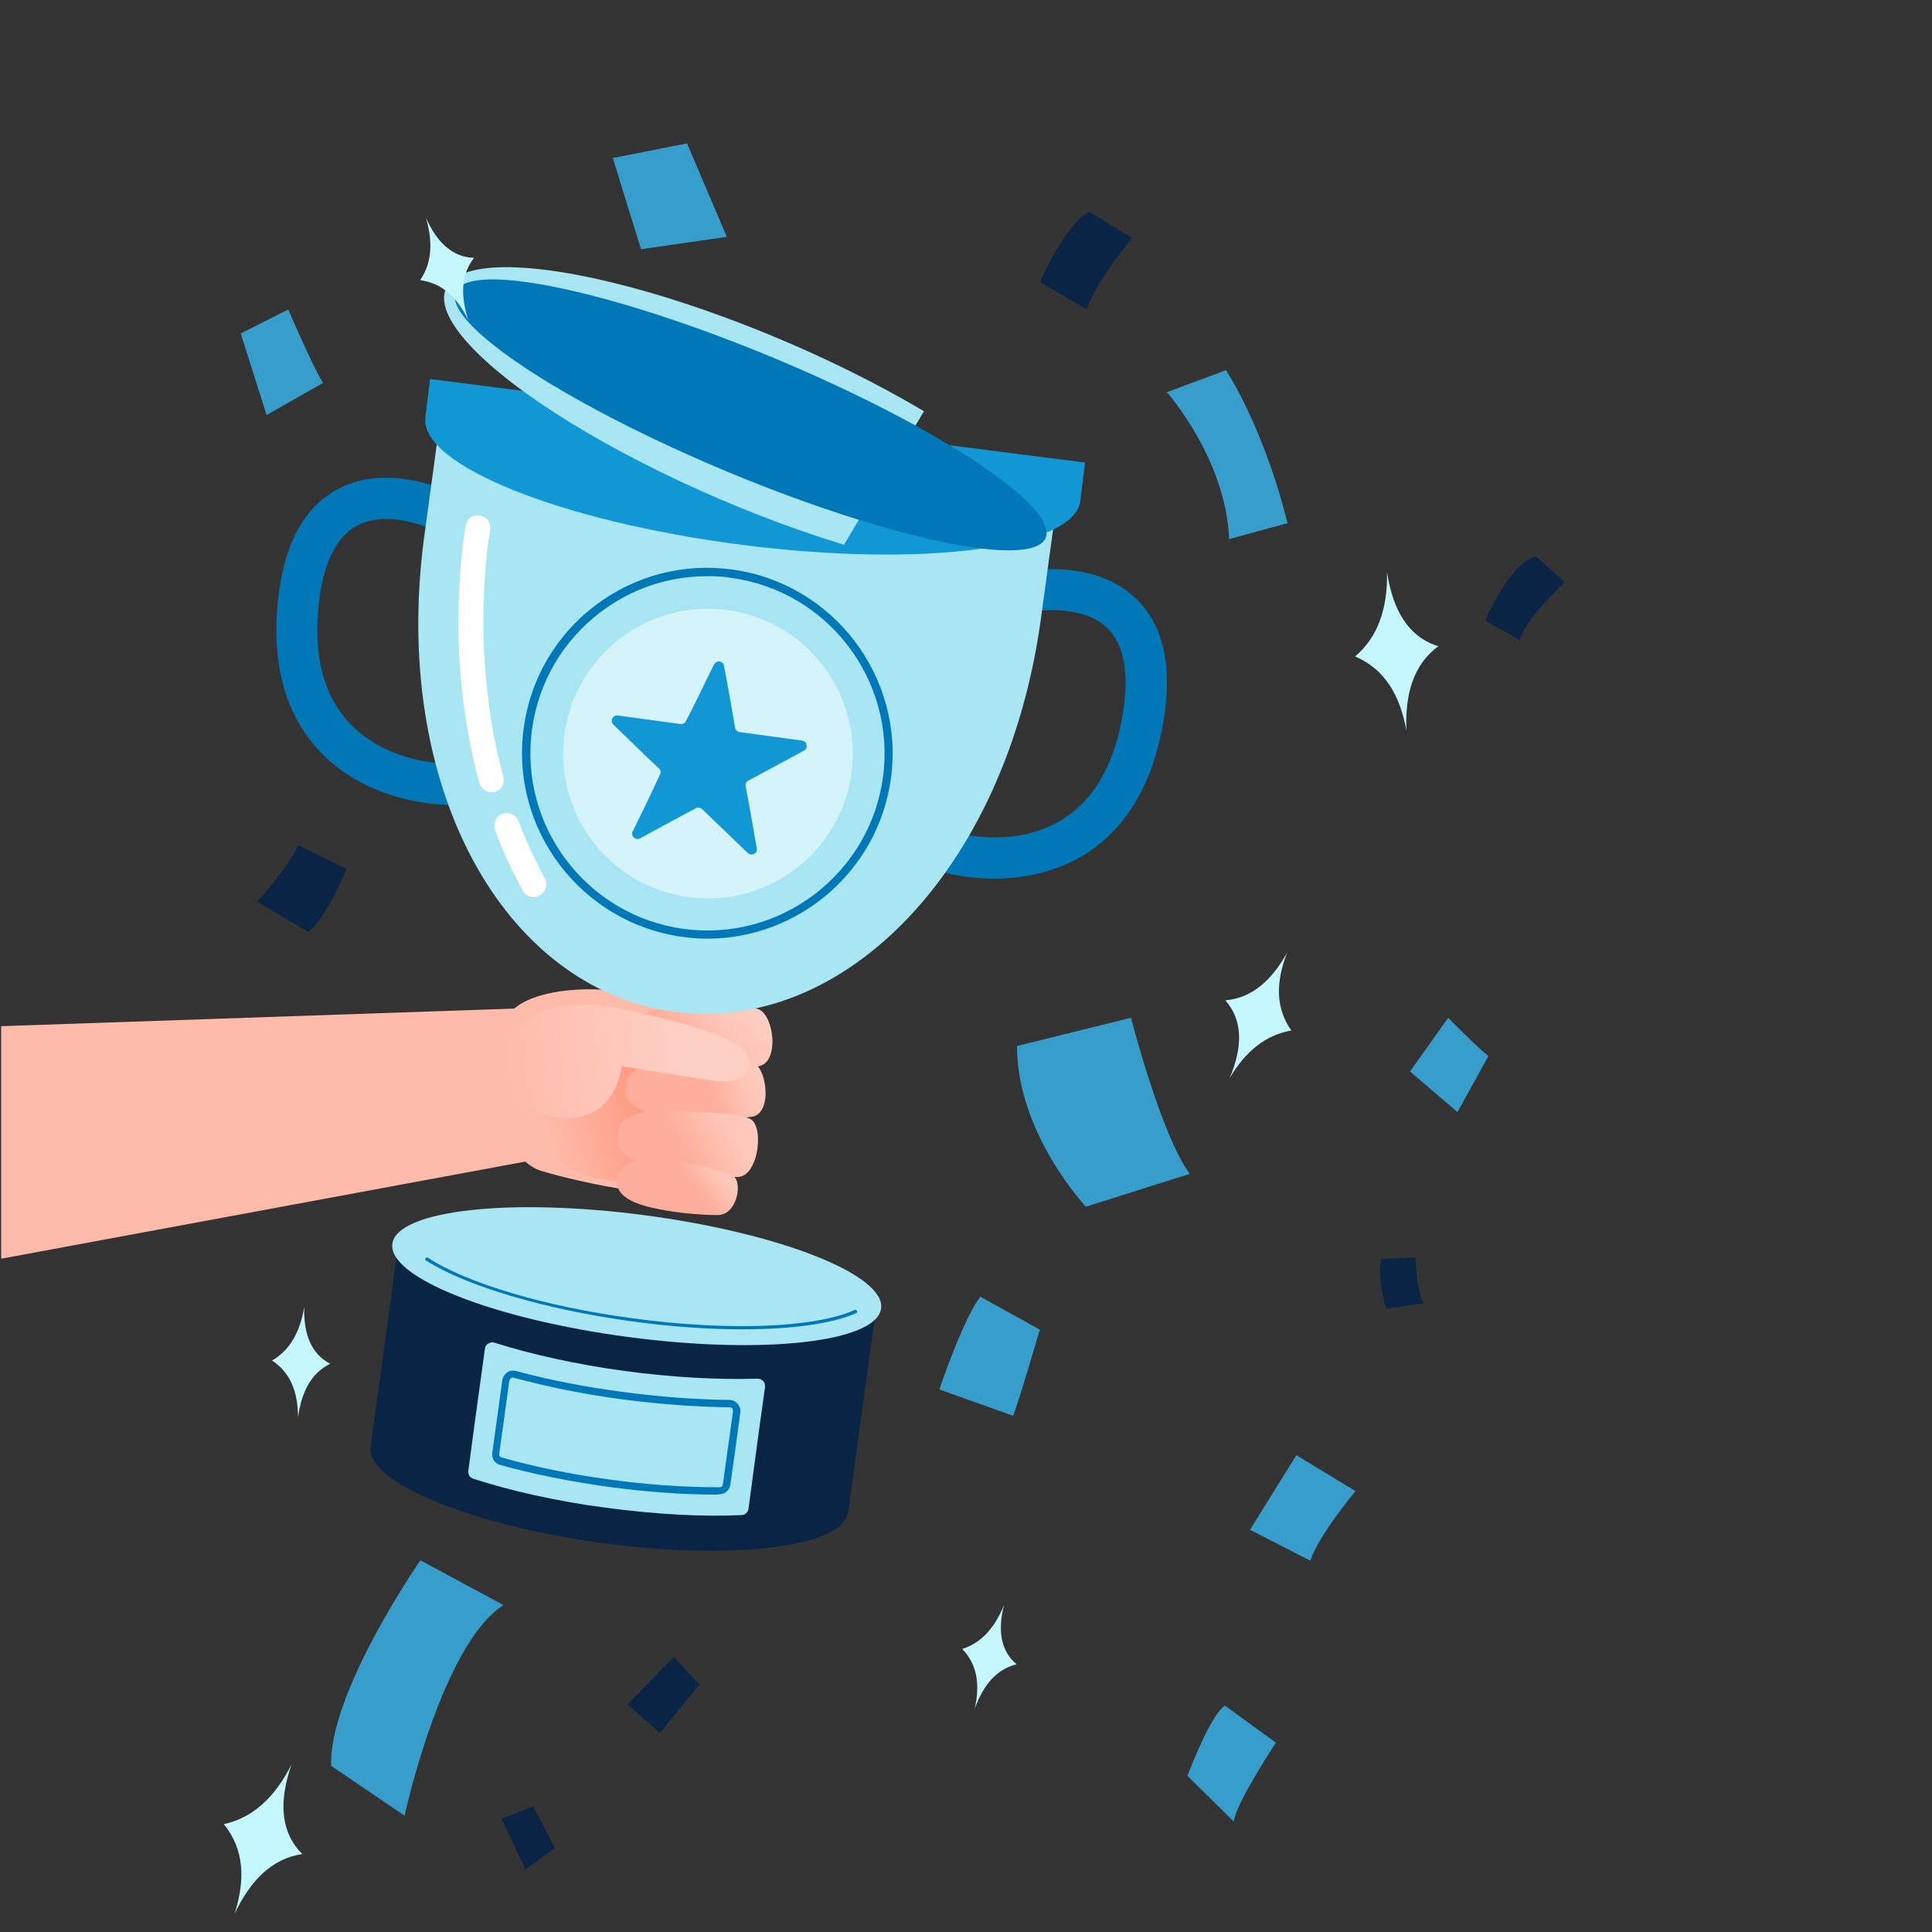 <?xml version="1.0" encoding="utf-8"?>
<!-- Generator: Adobe Illustrator 22.1.0, SVG Export Plug-In . SVG Version: 6.00 Build 0)  -->
<svg version="1.1" id="Layer_1" xmlns="http://www.w3.org/2000/svg" xmlns:xlink="http://www.w3.org/1999/xlink" x="0px" y="0px"
	 viewBox="0 0 500 500" style="enable-background:new 0 0 500 500;" xml:space="preserve">
<rect x="0" y="0" width="500" height="500" fill="#333333" stroke="none"/>
<style type="text/css">
	.st0{clip-path:url(#SVGID_1_);fill:#0A2445;}
	.st1{clip-path:url(#SVGID_2_);fill:#A8E6F4;}
	.st2{clip-path:url(#SVGID_3_);}
	.st3{fill:#0077B6;}
	.st4{clip-path:url(#SVGID_4_);}
	.st5{fill:#A8E6F4;}
	.st6{clip-path:url(#SVGID_5_);}
	.st7{clip-path:url(#SVGID_6_);}
	.st8{clip-path:url(#SVGID_7_);}
	.st9{fill:#FEBBAA;}
	.st10{fill:url(#SVGID_8_);}
	.st11{clip-path:url(#SVGID_9_);}
	.st12{clip-path:url(#SVGID_10_);}
	.st13{fill:url(#SVGID_11_);}
	.st14{fill:url(#SVGID_12_);}
	.st15{fill:url(#SVGID_13_);}
	.st16{fill:url(#SVGID_14_);}
	.st17{clip-path:url(#SVGID_15_);}
	.st18{fill:url(#SVGID_16_);}
	.st19{clip-path:url(#SVGID_17_);}
	.st20{clip-path:url(#SVGID_18_);}
	.st21{opacity:0.5;}
	.st22{fill:#FFFFFF;}
	.st23{fill:#1197D3;}
	.st24{clip-path:url(#SVGID_19_);fill:#1197D3;}
	.st25{clip-path:url(#SVGID_19_);fill:#A8E6F4;}
	.st26{clip-path:url(#SVGID_19_);}
	.st27{fill:#0A2445;}
	.st28{fill:#379ECC;}
	.st29{fill:#C5F7FF;}
</style>
<g>
	<g>
		<defs>
			<rect id="SVGID_33_" x="0.3" y="64.4" width="318.5" height="352"/>
		</defs>
		<clipPath id="SVGID_1_">
			<use xlink:href="#SVGID_33_"  style="overflow:visible;"/>
		</clipPath>
		<path class="st0" d="M95.9,374.6l7.2-52.9l123.6,16.9l-7.2,52.9l-0.1,0c-1.2,8.9-29.8,12.4-63.9,7.8
			C121.5,394.6,94.8,383.5,95.9,374.6L95.9,374.6z"/>
	</g>
	<g>
		<defs>
			<rect id="SVGID_35_" x="0.3" y="64.4" width="318.5" height="352"/>
		</defs>
		<clipPath id="SVGID_2_">
			<use xlink:href="#SVGID_35_"  style="overflow:visible;"/>
		</clipPath>
		<path class="st1" d="M125.5,349c0.1-0.5,0.4-1.1,0.9-1.3c0.5-0.3,1.1-0.4,1.6-0.2c9.5,3,21.1,5.6,33.6,7.3
			c12.6,1.7,24.4,2.3,34.4,2c0.6,0,1.1,0.2,1.5,0.6c0.4,0.4,0.5,1,0.5,1.5c-0.5,3.3-1.6,11.4-4.3,31.6c-0.1,0.9-0.9,1.6-1.8,1.6
			c-10.1,0.5-22.2-0.2-35.1-1.9c-12.9-1.7-24.7-4.4-34.3-7.5c-0.9-0.3-1.4-1.1-1.3-2C121.9,375,124.6,355.6,125.5,349z"/>
	</g>
	<g>
		<defs>
			<rect id="SVGID_37_" x="0.3" y="64.4" width="318.5" height="352"/>
		</defs>
		<clipPath id="SVGID_3_">
			<use xlink:href="#SVGID_37_"  style="overflow:visible;"/>
		</clipPath>
		<g class="st2">
			<path class="st3" d="M185.2,386.8c-8.5,0-18.1-0.7-27.7-2c-9.9-1.4-19.7-3.3-28.1-5.7c-1.4-0.4-2.2-1.7-2-3.1l2.6-18.8
				c0.1-0.8,0.6-1.5,1.2-2c0.7-0.5,1.5-0.6,2.3-0.4c8.5,2.3,17.7,4.1,27.4,5.4c9.7,1.3,19,2,27.9,2.1c0.8,0,1.6,0.4,2.1,1
				c0.5,0.6,0.8,1.4,0.7,2.2c-0.6,4.5-2,14.8-2.6,18.8c-0.2,1.4-1.4,2.4-2.8,2.4C185.8,386.8,185.5,386.8,185.2,386.8z M132.7,356.5
				c-0.2,0-0.4,0.1-0.5,0.2c-0.2,0.2-0.4,0.4-0.4,0.7l-2.6,18.8c-0.1,0.5,0.2,0.9,0.7,1c8.4,2.4,18,4.4,27.9,5.7
				c9.9,1.4,19.7,2,28.4,2c0.5,0,0.8-0.3,0.9-0.8c0.5-4,2-14.3,2.6-18.8c0-0.3,0-0.5-0.2-0.8c-0.2-0.2-0.4-0.3-0.7-0.3
				c-8.9-0.1-18.3-0.8-28.1-2.1s-19-3.2-27.6-5.5l0,0C132.9,356.5,132.8,356.5,132.7,356.5z"/>
		</g>
	</g>
	<g>
		<defs>
			<rect id="SVGID_39_" x="-0.6" y="69.1" width="322.7" height="352"/>
		</defs>
		<clipPath id="SVGID_4_">
			<use xlink:href="#SVGID_39_"  style="overflow:visible;"/>
		</clipPath>
		<g transform="matrix(1.013,0,0,1,-2.991,15.704)" class="st4">
			
				<ellipse transform="matrix(0.133 -0.991 0.991 0.133 -168.182 436.932)" class="st5" cx="165.7" cy="314.6" rx="15.9" ry="63"/>
		</g>
	</g>
	<g>
		<defs>
			<rect id="SVGID_41_" x="-72.7" y="72.9" width="319.3" height="353"/>
		</defs>
		<clipPath id="SVGID_5_">
			<use xlink:href="#SVGID_41_"  style="overflow:visible;"/>
		</clipPath>
		<g transform="matrix(1.003,0,0,1.003,-242.78,27.821)" class="st6">
			<path class="st5" d="M345.9,286.4c1.9-10.8,37.1-8.4,65.8-22.4c23.7,23.5,58.5,28.3,57.4,39.2l0,0l-0.9,6.6L345,293.1
				L345.9,286.4L345.9,286.4z"/>
		</g>
	</g>
	<g>
		<defs>
			<rect id="SVGID_43_" x="-0.6" y="67.7" width="322.7" height="352"/>
		</defs>
		<clipPath id="SVGID_6_">
			<use xlink:href="#SVGID_43_"  style="overflow:visible;"/>
		</clipPath>
		<g transform="matrix(1.013,0,0,1,-2.991,11.023)" class="st7">
			<g>
				<path class="st3" d="M192.5,333c-8.7,0-18.4-0.7-28.4-2.1c-22.1-3.1-42.1-9.1-52.3-15.7c-0.2-0.1-0.3-0.4-0.1-0.6
					c0.1-0.2,0.4-0.3,0.6-0.1c10,6.6,29.9,12.6,51.9,15.6c24.3,3.4,46.8,2.6,57.1-2.1c0.2-0.1,0.5,0,0.6,0.2c0.1,0.2,0,0.5-0.2,0.6
					C215.5,331.6,205,333,192.5,333z"/>
			</g>
		</g>
	</g>
	<g>
		<defs>
			<rect id="SVGID_45_" x="0.3" y="64.4" width="318.5" height="352"/>
		</defs>
		<clipPath id="SVGID_7_">
			<use xlink:href="#SVGID_45_"  style="overflow:visible;"/>
		</clipPath>
		<g class="st8">
			<g transform="matrix(1.097,0,0,1.097,-19.264,-28.203)">
				<path class="st9" d="M-8.3,268.7l157.2-5.4l-0.7,35.2l-156.5,29L-8.3,268.7L-8.3,268.7z"/>
			</g>
			<g transform="matrix(1.097,0,0,1.097,-19.264,-28.203)">
				<path class="st9" d="M135.8,286.5c-0.4-5-1.2-15.6,1.3-20.6c2.7-5.4,13.7-7.5,24.4-6.6c22.4,1.9,33.5,6.7,32.8,13.8
					c-0.8,7.7-4.2,30.1-9.5,32.6c-9.5,4.6-35.8-2.6-39.7-3.8C139.9,300.1,136.4,294,135.8,286.5z"/>
			</g>
			<g transform="matrix(1,0,0,1,-2.83,-1.212)">
				
					<linearGradient id="SVGID_8_" gradientUnits="userSpaceOnUse" x1="-155.797" y1="-1272.898" x2="-155.346" y2="-1272.898" gradientTransform="matrix(-55.858 13.592 -13.592 -55.858 -25834.721 -68697.484)">
					<stop  offset="0" style="stop-color:#FE9A81"/>
					<stop  offset="1" style="stop-color:#FEBBAA"/>
				</linearGradient>
				<path class="st10" d="M141.8,291.7c-0.2-3.5-1.2-24.5,14.5-25.6c15.7-1.1,30.5,1.9,31.9,6.9c1.5,5,1.4,32.2-7.4,33.7
					C172,308.2,142.6,309.3,141.8,291.7z"/>
			</g>
		</g>
	</g>
	<g>
		<defs>
			
				<rect id="SVGID_48_" x="-102.4" y="86.8" transform="matrix(0.135 -0.991 0.991 0.135 -180.165 286.511)" width="353" height="319.3"/>
		</defs>
		<clipPath id="SVGID_9_">
			<use xlink:href="#SVGID_48_"  style="overflow:visible;"/>
		</clipPath>
		<g transform="matrix(0.993,0.135,-0.135,0.993,-185.25,-47.09)" class="st11">
			<path class="st3" d="M380.8,253.5c0,0,3.5,5.3,6.5,14.7c1,3.1,2,6.3,1.9,9.8c0,3.5-1.1,6.7-2.1,9.8c-3,9.3-6.3,14.7-6.3,14.7
				c0,8.9,32.1,8.9,32.1,0c0,0-3.3-5.4-6.3-14.7c-1-3.1-2.1-6.3-2.1-9.8c0-3.5,1-6.8,1.9-9.8c2.9-9.4,6.5-14.7,6.5-14.7
				c0-8.9-7.2-16-16-16C388,237.5,380.8,244.7,380.8,253.5z"/>
		</g>
	</g>
	<g>
		<defs>
			<rect id="SVGID_50_" x="0.3" y="64.4" width="318.5" height="352"/>
		</defs>
		<clipPath id="SVGID_10_">
			<use xlink:href="#SVGID_50_"  style="overflow:visible;"/>
		</clipPath>
		<g class="st12">
			<g transform="matrix(0.998,-0.063,0.063,0.998,-16.584,9.22)">
				
					<linearGradient id="SVGID_11_" gradientUnits="userSpaceOnUse" x1="-171.811" y1="-1270.911" x2="-171.36" y2="-1270.911" gradientTransform="matrix(-29.71 25.972 -25.972 -29.71 -37919.527 -33033.07)">
					<stop  offset="0" style="stop-color:#FECEC2"/>
					<stop  offset="0.48" style="stop-color:#FEC5B7"/>
					<stop  offset="1" style="stop-color:#FEAE9A"/>
				</linearGradient>
				<path class="st13" d="M162.3,270.2c0.2-7.1,10.2-7.7,16.1-7.6c5.5,0.1,12,0.6,17.7,2.1c4.4,1.1,5.3,14.3-0.4,14.9
					c-2.3,0.2-9.8,0.4-17-0.4C170.3,278.2,162.2,276.4,162.3,270.2z"/>
			</g>
			<g transform="matrix(0.965,-0.059,0.059,0.965,-10.158,29.636)">
				
					<linearGradient id="SVGID_12_" gradientUnits="userSpaceOnUse" x1="-184.649" y1="-1373.649" x2="-184.198" y2="-1373.649" gradientTransform="matrix(-38.126 11.702 -11.702 -38.126 -22913.074 -49943.211)">
					<stop  offset="0" style="stop-color:#FECEC2"/>
					<stop  offset="0.48" style="stop-color:#FEC5B7"/>
					<stop  offset="1" style="stop-color:#FEAE9A"/>
				</linearGradient>
				<path class="st14" d="M161.7,271.3c0.2-7.1,10.2-7.7,16.1-7.6c5.5,0.1,12,0.6,17.7,2.1c4.4,1.1,5.3,14.3-0.4,14.9
					c-2.3,0.2-9.8,0.4-17-0.4C169.6,279.2,161.5,277.5,161.7,271.3z"/>
			</g>
			<g transform="matrix(0.957,0.061,-0.061,0.957,21.281,21.566)">
				
					<linearGradient id="SVGID_13_" gradientUnits="userSpaceOnUse" x1="-193.231" y1="-1404.099" x2="-192.78" y2="-1404.106" gradientTransform="matrix(-45.175 27.02 -27.647 -44.666 -47349.203 -57232.371)">
					<stop  offset="0" style="stop-color:#FECEC2"/>
					<stop  offset="0.48" style="stop-color:#FEC5B7"/>
					<stop  offset="1" style="stop-color:#FEAE9A"/>
				</linearGradient>
				<path class="st15" d="M162.1,274.2c0.2-7.1,10.2-7.7,16.1-7.6c5.5,0.1,13.5-0.8,19.1,0.7c4.4,1.1,3.8,15.4-1.9,16
					c-2.3,0.2-9.7,0.6-16.9-0.2C170,282.2,161.9,280.4,162.1,274.2z"/>
			</g>
			<g transform="matrix(0.799,0.051,-0.051,0.799,46.785,76.288)">
				
					<linearGradient id="SVGID_14_" gradientUnits="userSpaceOnUse" x1="-363.431" y1="-2104.718" x2="-362.981" y2="-2104.74" gradientTransform="matrix(-27.028 18.735 -19.865 -25.946 -51440.398 -47535.73)">
					<stop  offset="0" style="stop-color:#FECEC2"/>
					<stop  offset="0.48" style="stop-color:#FEC5B7"/>
					<stop  offset="1" style="stop-color:#FEAE9A"/>
				</linearGradient>
				<path class="st16" d="M158.9,276.5c0.2-7.1,10.2-7.7,16.1-7.6c5.5,0.1,14.8,2,20.5,3.5c4.4,1.1,3.2,12.9-3.2,13.4
					c-2.3,0.2-9.8,0.4-17-0.4C166.9,284.5,158.8,282.7,158.9,276.5z"/>
			</g>
		</g>
	</g>
	<g>
		<defs>
			<rect id="SVGID_56_" x="-0.6" y="64" width="318.5" height="352"/>
		</defs>
		<clipPath id="SVGID_15_">
			<use xlink:href="#SVGID_56_"  style="overflow:visible;"/>
		</clipPath>
		<g transform="matrix(1,0,0,1,-2.83,-1.212)" class="st17">
			
				<linearGradient id="SVGID_16_" gradientUnits="userSpaceOnUse" x1="-153.091" y1="-1280.071" x2="-152.641" y2="-1280.071" gradientTransform="matrix(-98.222 12.538 -12.538 -98.222 -30908.75 -123539.359)">
				<stop  offset="0" style="stop-color:#FECFC3"/>
				<stop  offset="1" style="stop-color:#FEBBAA"/>
			</linearGradient>
			<path class="st18" d="M138.3,266c4.8-4.4,14.2-6.1,24-4c9.9,2.2,32.7,6.7,34.1,13c1.4,6.2-4.8,6.6-10.4,5.7
				c-5.6-0.9-22.3-3.5-22.3-3.5s-0.9,10.6-10.3,12.9c-7.4,1.8-17.8-1.9-19.1-8.9C133.1,274.2,135.4,268.7,138.3,266z"/>
		</g>
	</g>
	<g>
		<defs>
			
				<rect id="SVGID_59_" x="-29.8" y="82.4" transform="matrix(0.135 -0.991 0.991 0.135 -113.001 353.827)" width="352" height="318.5"/>
		</defs>
		<clipPath id="SVGID_17_">
			<use xlink:href="#SVGID_59_"  style="overflow:visible;"/>
		</clipPath>
		<g transform="matrix(0.991,0.135,-0.135,0.991,55.99,-61.066)" class="st19">
			<g>
				<path class="st3" d="M97.1,258.6c-10.3,1.4-24.6-0.1-35.5-8.6c-10.5-8.2-16.1-20.9-16.6-37.9c-0.4-14.4,3.4-24.6,11.4-30.4
					c12.4-9,29.5-3.1,30.3-2.8c2.8,1,4.2,4.1,3.2,6.8c-1,2.8-4,4.2-6.8,3.3c-0.2-0.1-12.7-4.3-20.5,1.4c-4.9,3.6-7.3,10.8-7,21.5
					c0.4,13.6,4.6,23.6,12.5,29.7c9.4,7.3,22.3,7.8,30.4,5.9c2.9-0.7,5.7,1.2,6.4,4c0.7,2.9-1.2,5.7-4,6.4
					C99.7,258.2,98.4,258.4,97.1,258.6z"/>
			</g>
			<g transform="matrix(-1,0,0,1,350.28,0)">
				<g>
					<path class="st3" d="M111.9,258.6c6.7,0.9,13.1,0.5,18.1-0.7c2.9-0.7,4.7-3.5,4-6.4s-3.5-4.7-6.4-4c-8.1,1.8-21,1.4-30.4-5.9
						c-7.9-6.1-12.1-16.1-12.5-29.7c-0.3-10.6,2-17.8,7-21.5c7.8-5.7,20.3-1.4,20.5-1.4c2.8,1,5.8-0.5,6.8-3.2
						c1-2.8-0.5-5.9-3.3-6.8c-0.7-0.3-17.9-6.2-30.3,2.8c-8,5.8-11.8,16-11.4,30.4c0.5,16.9,6.1,29.7,16.6,37.9
						C97.1,255,104.6,257.6,111.9,258.6z"/>
				</g>
			</g>
		</g>
	</g>
	<g>
		<defs>
			
				<rect id="SVGID_61_" x="-30" y="83.7" transform="matrix(0.135 -0.991 0.991 0.135 -114.409 354.754)" width="352" height="318.5"/>
		</defs>
		<clipPath id="SVGID_18_">
			<use xlink:href="#SVGID_61_"  style="overflow:visible;"/>
		</clipPath>
		<g transform="matrix(0.991,0.135,-0.135,0.991,55.414,-56.84)" class="st20">
			<g transform="matrix(1.003,0,0,1.003,-233.356,42.18)">
				<g>
					<path class="st5" d="M312.7,143.6v-23.4c0-7.8,6.3-14.1,14.1-14.1h132.4c3.7,0,7.3,1.5,9.9,4.1c2.6,2.6,4.1,6.2,4.1,9.9
						c0,10.8,0,23.8,0,23.8c-0.2,65.1-36.1,112.8-80.2,112.8C348.6,256.7,312.7,208.9,312.7,143.6z"/>
				</g>
			</g>
			<g transform="matrix(1.003,0,0,1.003,-233.156,32.945)">
				<g transform="matrix(0.909,0,0,0.909,37.187,17.031)" class="st21">
					
						<ellipse transform="matrix(-0.991 -0.135 0.135 -0.991 751.474 450.788)" class="st22" cx="391" cy="199.9" rx="41.1" ry="41.1"/>
				</g>
				<g transform="matrix(1.036,0,0,1.036,-14.689,-8.289)">
					<g>
						<path class="st3" d="M399.3,245.5c-2,0.3-4.1,0.4-6.3,0.4c-25.4,0-46.2-20.7-46.2-46.2c0-12.3,4.8-23.9,13.5-32.6
							s20.3-13.5,32.6-13.5l0,0c25.4,0,46.2,20.7,46.2,46.2C439.1,223.1,421.7,242.4,399.3,245.5z M386.9,156.1
							c-9.5,1.3-18.2,5.6-25.1,12.5c-8.3,8.3-12.9,19.4-12.9,31.2c0,24.3,19.8,44.1,44.1,44.1c24.3,0,44.1-19.8,44.1-44.1
							c0-24.3-19.8-44.1-44.1-44.1C390.9,155.6,388.9,155.8,386.9,156.1z"/>
					</g>
				</g>
				<g transform="matrix(1.187,0,0,1.187,-244.26,-99.271)">
					<path class="st23" d="M535.2,231.7c0.2-0.5,0.6-0.8,1.1-0.8s1,0.3,1.1,0.8c1.4,4.1,3.5,10.7,4.2,13c0.2,0.5,0.6,0.8,1.1,0.8
						c2.4,0,9.4,0,13.7,0c0.5,0,1,0.3,1.1,0.8c0.2,0.5,0,1-0.4,1.3c-3.5,2.6-9.1,6.6-11.1,8.1c-0.4,0.3-0.6,0.8-0.4,1.3
						c0.8,2.3,2.9,8.9,4.2,13c0.2,0.5,0,1-0.4,1.3s-1,0.3-1.4,0c-3.5-2.6-9.1-6.6-11.1-8.1c-0.4-0.3-1-0.3-1.4,0
						c-2,1.4-7.6,5.5-11.1,8.1c-0.4,0.3-1,0.3-1.4,0c-0.4-0.3-0.6-0.8-0.4-1.3c1.4-4.1,3.5-10.7,4.2-13c0.2-0.5,0-1-0.4-1.3
						c-2-1.4-7.6-5.5-11.1-8.1c-0.4-0.3-0.6-0.8-0.4-1.3c0.2-0.5,0.6-0.8,1.1-0.8c4.3,0,11.3,0,13.7,0c0.5,0,1-0.3,1.1-0.8
						C531.7,242.5,533.8,235.8,535.2,231.7z"/>
				</g>
			</g>
			<g transform="matrix(1.003,0,0,1.003,-233.156,27.821)">
				<g>
					<path class="st22" d="M338.6,221.3c-1.4,0.2-2.8-0.6-3.4-1.9c-14-32.9-12.5-64.1-12.5-65.5c0.1-1.8,1.6-3.1,3.4-3
						s3.1,1.6,3,3.4l0,0c0,0.3-1.4,31.1,12,62.6c0.7,1.6-0.1,3.5-1.7,4.2C339.1,221.1,338.8,221.2,338.6,221.3z"/>
				</g>
				<g>
					<path class="st22" d="M353,246.6c-1.1,0.2-2.3-0.3-3-1.3c-3.3-4.5-6.5-9.4-9.2-14.5c-0.8-1.6-0.3-3.5,1.3-4.4
						c1.6-0.8,3.5-0.3,4.4,1.3c2.6,4.8,5.6,9.4,8.7,13.7c1.1,1.4,0.8,3.4-0.7,4.5C354,246.4,353.5,246.6,353,246.6z"/>
				</g>
			</g>
		</g>
	</g>
	<g>
		<defs>
			
				<rect id="SVGID_63_" x="-27.1" y="84.1" transform="matrix(0.135 -0.991 0.991 0.135 -112.319 357.931)" width="352" height="318.5"/>
		</defs>
		<clipPath id="SVGID_19_">
			<use xlink:href="#SVGID_63_"  style="overflow:visible;"/>
		</clipPath>
		<path class="st24" d="M111.3,98.1l169.5,21.6l-1.2,9.7l0,0c0,0.1,0,0.1,0,0.2c-1.6,12.3-40.8,17.4-87.6,11.4s-83.5-20.7-81.9-33
			c0-0.1,0-0.1,0-0.2l0,0L111.3,98.1L111.3,98.1z"/>
		
			<ellipse transform="matrix(-0.394 0.919 -0.919 -0.394 371.796 -27.481)" class="st25" cx="195" cy="108.9" rx="22.1" ry="86.5"/>
		<g class="st26">
			
				<ellipse transform="matrix(-0.385 0.923 -0.923 -0.385 368.212 -30.619)" class="st3" cx="194.3" cy="107.4" rx="15.9" ry="82.7"/>
		</g>
	</g>
	<g id="Blue">
		<path class="st27" d="M269.2,73c0,0,6.3-14.9,12.7-18.2l11.1,6.8c0,0-9.6,11.4-11.7,18.5L269.2,73z"/>
		<path class="st27" d="M162.4,441.1l12-12.3l6.6,7.2l-10.2,12.5L162.4,441.1z"/>
		<path class="st27" d="M358.7,338.7c0,0-2.3-7.6-1.3-12.9l8.9-0.4c0,0,0.4,9,2.1,11.9L358.7,338.7z"/>
		<path class="st27" d="M66.6,233.4c0,0,8.7-9.8,10.5-14.7l12.6,6.2c0,0-5.3,12.9-9.9,16.3L66.6,233.4z"/>
		<path class="st27" d="M136,483.8l-6.2-13.1l8.2-3.2l5.6,10.8L136,483.8z"/>
		<path class="st27" d="M384.4,160.6c0,0,6.2-14.9,13.1-16.6l7.4,6.6c0,0-11,10.6-11.5,15.1L384.4,160.6z"/>
	</g>
	<g id="Red">
		<g>
			<path class="st28" d="M302,101.5c0,0,15.3,17.3,16.1,38l15.1-4.1c0,0-5-22-15.9-39.6L302,101.5z"/>
			<path class="st28" d="M104.7,469.9c0,0,9.6-44.3,25.6-54.5l-21.5-11.6c0,0-23.8,34.3-23.1,53.2L104.7,469.9z"/>
			<path class="st28" d="M323.5,395.9l12-19.3l15.3,9.3c0,0-9.6,11.5-11.7,18L323.5,395.9z"/>
			<path class="st28" d="M158.6,40.9c0,0,6.3,20.5,7.3,23.6l22.2-3.2l-10.3-24.2L158.6,40.9z"/>
			<path class="st28" d="M263.2,270.7l29.5-7.3c0,0,7.8,30.4,15.2,40.4l-26.9,8.5C281,312.2,263.2,293.4,263.2,270.7z"/>
			<path class="st28" d="M364.9,277.3l9.9-13.9c0,0,7.3,7.5,10.4,9.9l-8,14.5L364.9,277.3z"/>
			<path class="st28" d="M69,107.4l-6.7-21.1l12.3-6.2c0,0,6.3,14.7,9,19L69,107.4z"/>
			<path class="st28" d="M307.3,459.6c0,0,5.8-15.6,9.7-18.2l13.2,9.6c0,0-10.5,15.9-10.9,20.4L307.3,459.6z"/>
			<path class="st28" d="M243.1,359.6c0,0,6.1-18.2,10.6-24l15.4,8.5c0,0-5.1,17.6-6.9,22.3L243.1,359.6z"/>
		</g>
	</g>
	<g id="Blink">
		<g>
			<g transform="matrix(0.743,-0.091,0.091,0.743,85.9,78.634)">
				<path class="st29" d="M350.8,136.4c0.4,13.8,4.9,23.3,14.5,27.6c-9.4,5.3-13.5,15.1-14.5,27.6c-0.7-12.2-4.7-21.9-14.5-27.6
					C344.9,158.4,349.5,149,350.8,136.4z"/>
			</g>
			<g transform="matrix(0.7,0.267,-0.267,0.7,-159.312,275.6)">
				<path class="st29" d="M378.9,114.1c0.4,13.8,4.9,23.3,14.5,27.6c-9.4,5.3-13.5,15.1-14.5,27.6c-0.7-12.2-4.7-21.9-14.5-27.6
					C373,136.1,377.6,126.7,378.9,114.1z"/>
			</g>
			<g transform="matrix(0.519,0.029,-0.029,0.519,-113.625,260.595)">
				<path class="st29" d="M377.8,128.4c0.4,13.8,4.9,23.3,14.5,27.6c-9.4,5.3-13.5,15.1-14.5,27.6c-0.7-12.2-4.7-21.9-14.5-27.6
					C371.9,150.4,376.5,141,377.8,128.4z"/>
			</g>
			<g transform="matrix(0.481,-0.199,0.199,0.481,-91.324,51.618)">
				<path class="st29" d="M354.3,156.4c0.4,13.8,4.9,23.3,14.5,27.6c-9.4,5.3-13.5,15.1-14.5,27.6c-0.7-12.2-4.7-21.9-14.5-27.6
					C348.4,178.4,353,169,354.3,156.4z"/>
			</g>
			<g transform="matrix(-0.589,-0.27,0.27,-0.589,364.557,841.574)">
				<path class="st29" d="M426.8,759.4c0.4,13.8,4.9,23.3,14.5,27.6c-9.4,5.3-13.5,15.1-14.5,27.6c-0.7-12.2-4.7-21.9-14.5-27.6
					C420.8,781.3,425.5,771.9,426.8,759.4z"/>
			</g>
			<g transform="matrix(0.485,0.137,-0.137,0.485,60.642,635.907)">
				<path class="st29" d="M261.4-528.6c0.4,13.8,4.9,23.3,14.5,27.6c-9.4,5.3-13.5,15.1-14.5,27.6c-0.7-12.2-4.7-21.9-14.5-27.6
					C255.5-506.6,260.1-516.1,261.4-528.6z"/>
			</g>
		</g>
	</g>
</g>
</svg>
